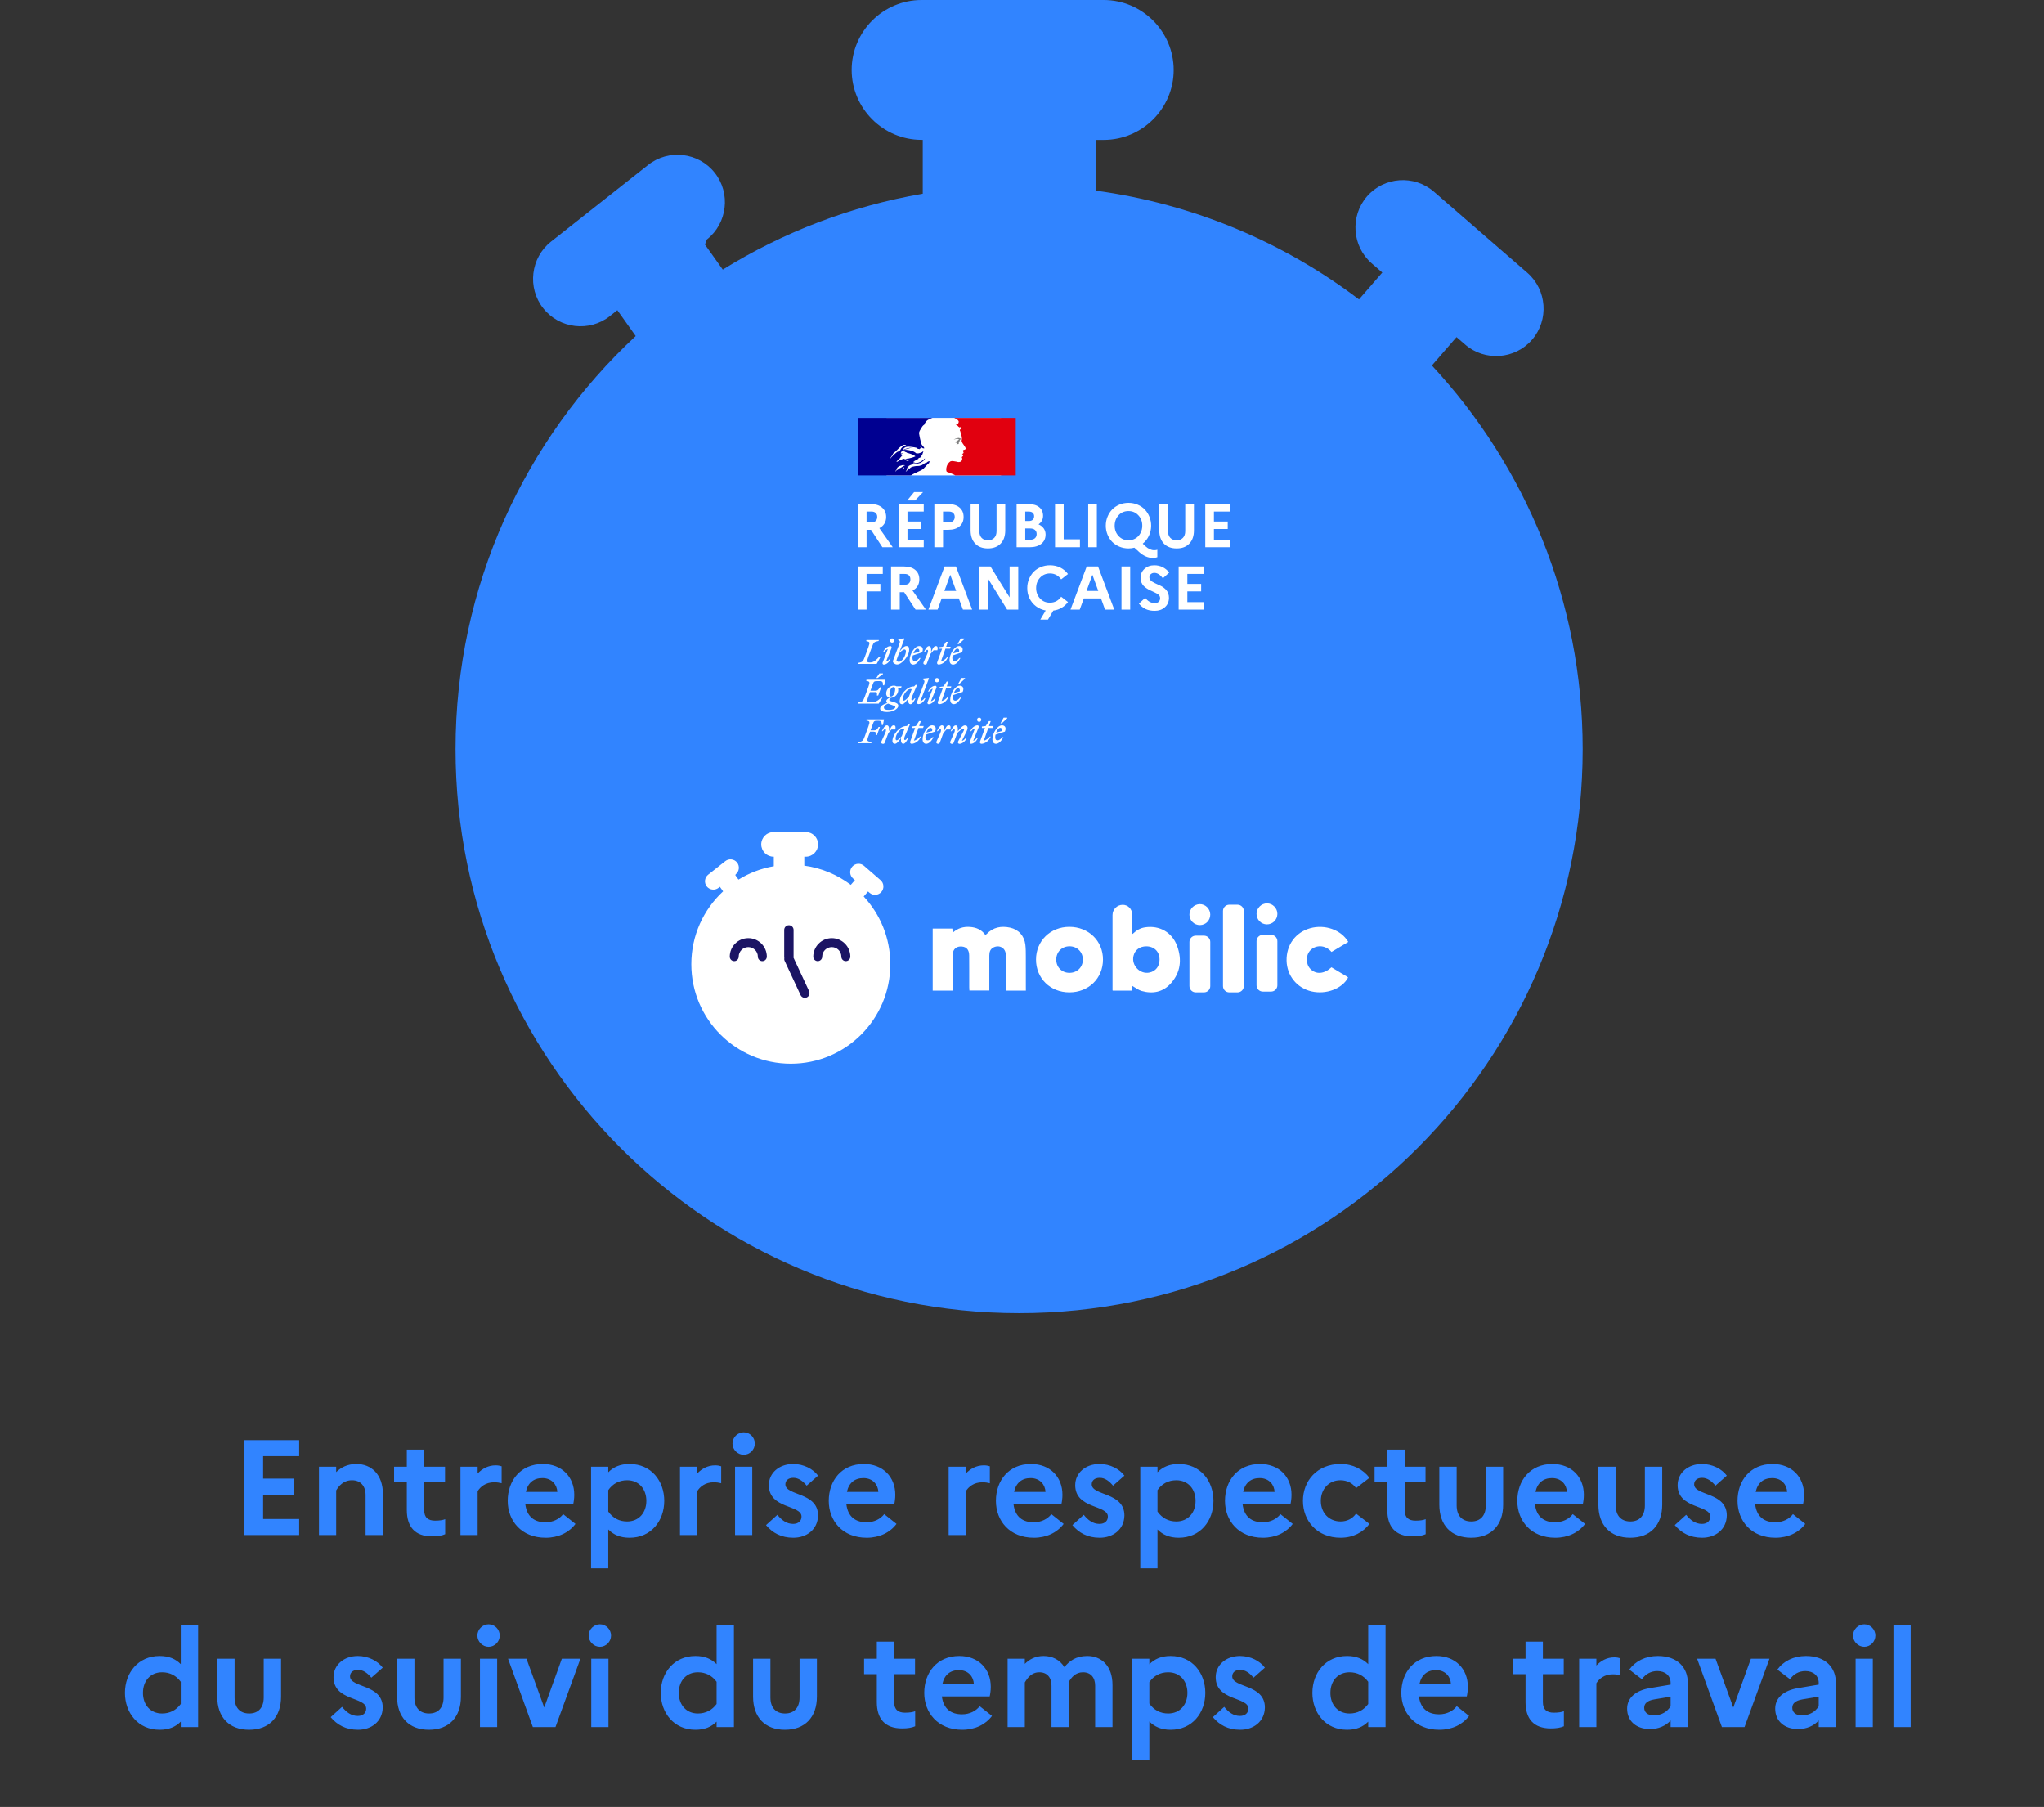 <svg width="181" height="160" viewBox="0 0 181 160" fill="none" xmlns="http://www.w3.org/2000/svg">
<rect x="0" y="0" width="181" height="160" fill="#333333" stroke="none"/>
<path d="M21.597 135.922V127.522H26.493V128.938H23.301V130.93H26.013V132.346H23.301V134.506H26.493V135.922H21.597ZM28.246 135.922V129.874H29.77V130.354C30.19 129.946 30.754 129.634 31.558 129.634C32.866 129.634 33.91 130.534 33.91 132.322V135.922H32.374V132.382C32.374 131.578 31.918 131.074 31.174 131.074C30.406 131.074 29.998 131.59 29.77 131.974V135.922H28.246ZM36.025 133.714V131.242H34.897V129.874H36.025V128.362H37.561V129.874H39.409V131.242H37.561V133.714C37.561 134.386 37.921 134.65 38.521 134.65C38.941 134.65 39.217 134.602 39.421 134.518V135.85C39.121 135.982 38.761 136.042 38.257 136.042C36.745 136.042 36.025 135.19 36.025 133.714ZM40.773 135.922V129.874H42.297V130.474C42.693 130.066 43.209 129.754 43.893 129.754C44.097 129.754 44.277 129.79 44.421 129.838V131.338C44.229 131.29 44.025 131.254 43.749 131.254C43.005 131.254 42.525 131.662 42.297 132.046V135.922H40.773ZM50.959 134.938C50.395 135.694 49.459 136.162 48.319 136.162C46.171 136.162 44.959 134.662 44.959 132.898C44.959 131.11 46.087 129.634 48.067 129.634C49.747 129.634 50.851 130.774 50.851 132.358C50.851 132.694 50.803 133.006 50.755 133.21H46.519C46.663 134.338 47.359 134.794 48.307 134.794C48.967 134.794 49.543 134.506 49.867 134.074L50.959 134.938ZM48.031 130.882C47.251 130.882 46.735 131.314 46.567 132.106H49.351C49.327 131.494 48.883 130.882 48.031 130.882ZM52.34 138.874V129.874H53.864V130.366C54.332 129.898 54.92 129.634 55.748 129.634C57.668 129.634 58.82 131.134 58.82 132.898C58.82 134.662 57.668 136.162 55.748 136.162C54.92 136.162 54.332 135.898 53.864 135.43V138.874H52.34ZM55.532 131.074C54.824 131.074 54.248 131.386 53.864 131.95V133.846C54.272 134.422 54.836 134.722 55.532 134.722C56.564 134.722 57.236 133.954 57.236 132.898C57.236 131.842 56.564 131.074 55.532 131.074ZM60.215 135.922V129.874H61.739V130.474C62.135 130.066 62.651 129.754 63.335 129.754C63.539 129.754 63.719 129.79 63.863 129.838V131.338C63.671 131.29 63.467 131.254 63.191 131.254C62.447 131.254 61.967 131.662 61.739 132.046V135.922H60.215ZM65.858 128.818C65.318 128.818 64.862 128.362 64.862 127.822C64.862 127.282 65.318 126.826 65.858 126.826C66.398 126.826 66.842 127.282 66.842 127.822C66.842 128.362 66.398 128.818 65.858 128.818ZM65.09 135.922V129.874H66.614V135.922H65.09ZM67.831 135.046L68.839 134.134C69.211 134.602 69.655 134.938 70.231 134.938C70.723 134.938 70.975 134.65 70.975 134.29C70.975 133.234 68.083 133.63 68.083 131.506C68.083 130.438 68.983 129.634 70.243 129.634C71.167 129.634 72.007 130.078 72.439 130.666L71.431 131.554C71.119 131.17 70.723 130.858 70.255 130.858C69.775 130.858 69.547 131.122 69.547 131.434C69.547 132.466 72.439 132.106 72.439 134.194C72.415 135.466 71.395 136.162 70.255 136.162C69.175 136.162 68.407 135.73 67.831 135.046ZM79.388 134.938C78.824 135.694 77.888 136.162 76.748 136.162C74.6 136.162 73.388 134.662 73.388 132.898C73.388 131.11 74.516 129.634 76.496 129.634C78.176 129.634 79.28 130.774 79.28 132.358C79.28 132.694 79.232 133.006 79.184 133.21H74.948C75.092 134.338 75.788 134.794 76.736 134.794C77.396 134.794 77.972 134.506 78.296 134.074L79.388 134.938ZM76.46 130.882C75.68 130.882 75.164 131.314 74.996 132.106H77.78C77.756 131.494 77.312 130.882 76.46 130.882ZM84.004 135.922V129.874H85.528V130.474C85.924 130.066 86.44 129.754 87.124 129.754C87.328 129.754 87.508 129.79 87.652 129.838V131.338C87.46 131.29 87.256 131.254 86.98 131.254C86.236 131.254 85.756 131.662 85.528 132.046V135.922H84.004ZM94.189 134.938C93.625 135.694 92.689 136.162 91.549 136.162C89.401 136.162 88.189 134.662 88.189 132.898C88.189 131.11 89.317 129.634 91.297 129.634C92.977 129.634 94.081 130.774 94.081 132.358C94.081 132.694 94.033 133.006 93.985 133.21H89.749C89.893 134.338 90.589 134.794 91.537 134.794C92.197 134.794 92.773 134.506 93.097 134.074L94.189 134.938ZM91.261 130.882C90.481 130.882 89.965 131.314 89.797 132.106H92.581C92.557 131.494 92.113 130.882 91.261 130.882ZM94.96 135.046L95.968 134.134C96.34 134.602 96.784 134.938 97.36 134.938C97.852 134.938 98.104 134.65 98.104 134.29C98.104 133.234 95.212 133.63 95.212 131.506C95.212 130.438 96.112 129.634 97.372 129.634C98.296 129.634 99.136 130.078 99.568 130.666L98.56 131.554C98.248 131.17 97.852 130.858 97.384 130.858C96.904 130.858 96.676 131.122 96.676 131.434C96.676 132.466 99.568 132.106 99.568 134.194C99.544 135.466 98.524 136.162 97.384 136.162C96.304 136.162 95.536 135.73 94.96 135.046ZM100.973 138.874V129.874H102.497V130.366C102.965 129.898 103.553 129.634 104.381 129.634C106.301 129.634 107.453 131.134 107.453 132.898C107.453 134.662 106.301 136.162 104.381 136.162C103.553 136.162 102.965 135.898 102.497 135.43V138.874H100.973ZM104.165 131.074C103.457 131.074 102.881 131.386 102.497 131.95V133.846C102.905 134.422 103.469 134.722 104.165 134.722C105.197 134.722 105.869 133.954 105.869 132.898C105.869 131.842 105.197 131.074 104.165 131.074ZM114.474 134.938C113.91 135.694 112.974 136.162 111.834 136.162C109.686 136.162 108.474 134.662 108.474 132.898C108.474 131.11 109.602 129.634 111.582 129.634C113.262 129.634 114.366 130.774 114.366 132.358C114.366 132.694 114.318 133.006 114.27 133.21H110.034C110.178 134.338 110.874 134.794 111.822 134.794C112.482 134.794 113.058 134.506 113.382 134.074L114.474 134.938ZM111.546 130.882C110.766 130.882 110.25 131.314 110.082 132.106H112.866C112.842 131.494 112.398 130.882 111.546 130.882ZM118.713 134.722C119.313 134.722 119.793 134.446 120.081 134.026L121.269 134.938C120.705 135.682 119.817 136.162 118.713 136.162C116.625 136.162 115.377 134.662 115.377 132.898C115.377 131.134 116.625 129.634 118.713 129.634C119.817 129.634 120.705 130.114 121.269 130.858L120.081 131.77C119.793 131.35 119.313 131.074 118.689 131.074C117.693 131.074 116.961 131.842 116.961 132.898C116.961 133.966 117.693 134.722 118.713 134.722ZM122.849 133.714V131.242H121.721V129.874H122.849V128.362H124.385V129.874H126.233V131.242H124.385V133.714C124.385 134.386 124.745 134.65 125.345 134.65C125.765 134.65 126.041 134.602 126.245 134.518V135.85C125.945 135.982 125.585 136.042 125.081 136.042C123.569 136.042 122.849 135.19 122.849 133.714ZM131.57 133.306V129.874H133.106V133.234C133.106 135.046 132.05 136.162 130.274 136.162C128.498 136.162 127.454 135.046 127.454 133.234V129.874H128.99V133.306C128.99 134.182 129.446 134.722 130.286 134.722C131.114 134.722 131.57 134.182 131.57 133.306ZM140.361 134.938C139.797 135.694 138.861 136.162 137.721 136.162C135.573 136.162 134.361 134.662 134.361 132.898C134.361 131.11 135.489 129.634 137.469 129.634C139.149 129.634 140.253 130.774 140.253 132.358C140.253 132.694 140.205 133.006 140.157 133.21H135.921C136.065 134.338 136.761 134.794 137.709 134.794C138.369 134.794 138.945 134.506 139.269 134.074L140.361 134.938ZM137.433 130.882C136.653 130.882 136.137 131.314 135.969 132.106H138.753C138.729 131.494 138.285 130.882 137.433 130.882ZM145.656 133.306V129.874H147.192V133.234C147.192 135.046 146.136 136.162 144.36 136.162C142.584 136.162 141.54 135.046 141.54 133.234V129.874H143.076V133.306C143.076 134.182 143.532 134.722 144.372 134.722C145.2 134.722 145.656 134.182 145.656 133.306ZM148.304 135.046L149.312 134.134C149.684 134.602 150.128 134.938 150.704 134.938C151.196 134.938 151.448 134.65 151.448 134.29C151.448 133.234 148.556 133.63 148.556 131.506C148.556 130.438 149.456 129.634 150.716 129.634C151.64 129.634 152.48 130.078 152.912 130.666L151.904 131.554C151.592 131.17 151.196 130.858 150.728 130.858C150.248 130.858 150.02 131.122 150.02 131.434C150.02 132.466 152.912 132.106 152.912 134.194C152.888 135.466 151.868 136.162 150.728 136.162C149.648 136.162 148.88 135.73 148.304 135.046ZM159.861 134.938C159.297 135.694 158.361 136.162 157.221 136.162C155.073 136.162 153.861 134.662 153.861 132.898C153.861 131.11 154.989 129.634 156.969 129.634C158.649 129.634 159.753 130.774 159.753 132.358C159.753 132.694 159.705 133.006 159.657 133.21H155.421C155.565 134.338 156.261 134.794 157.209 134.794C157.869 134.794 158.445 134.506 158.769 134.074L159.861 134.938ZM156.933 130.882C156.153 130.882 155.637 131.314 155.469 132.106H158.253C158.229 131.494 157.785 130.882 156.933 130.882ZM11.062 149.898C11.062 148.134 12.226 146.634 14.134 146.634C14.95 146.634 15.538 146.886 16.006 147.354V143.922H17.542V152.922H16.006V152.442C15.538 152.91 14.95 153.162 14.134 153.162C12.226 153.162 11.062 151.662 11.062 149.898ZM12.658 149.898C12.658 150.954 13.318 151.722 14.35 151.722C15.034 151.722 15.598 151.434 16.006 150.882V148.914C15.598 148.362 15.034 148.074 14.35 148.074C13.318 148.074 12.658 148.842 12.658 149.898ZM23.353 150.306V146.874H24.889V150.234C24.889 152.046 23.833 153.162 22.057 153.162C20.281 153.162 19.237 152.046 19.237 150.234V146.874H20.773V150.306C20.773 151.182 21.229 151.722 22.069 151.722C22.897 151.722 23.353 151.182 23.353 150.306ZM29.282 152.046L30.291 151.134C30.663 151.602 31.107 151.938 31.683 151.938C32.175 151.938 32.426 151.65 32.426 151.29C32.426 150.234 29.535 150.63 29.535 148.506C29.535 147.438 30.434 146.634 31.695 146.634C32.618 146.634 33.459 147.078 33.891 147.666L32.883 148.554C32.571 148.17 32.175 147.858 31.706 147.858C31.227 147.858 30.998 148.122 30.998 148.434C30.998 149.466 33.891 149.106 33.891 151.194C33.867 152.466 32.846 153.162 31.706 153.162C30.627 153.162 29.858 152.73 29.282 152.046ZM39.279 150.306V146.874H40.815V150.234C40.815 152.046 39.759 153.162 37.983 153.162C36.207 153.162 35.163 152.046 35.163 150.234V146.874H36.699V150.306C36.699 151.182 37.155 151.722 37.995 151.722C38.823 151.722 39.279 151.182 39.279 150.306ZM43.27 145.818C42.73 145.818 42.274 145.362 42.274 144.822C42.274 144.282 42.73 143.826 43.27 143.826C43.81 143.826 44.254 144.282 44.254 144.822C44.254 145.362 43.81 145.818 43.27 145.818ZM42.502 152.922V146.874H44.026V152.922H42.502ZM44.989 146.874H46.621L48.193 151.194L49.753 146.874H51.397L49.189 152.922H47.185L44.989 146.874ZM53.125 145.818C52.585 145.818 52.129 145.362 52.129 144.822C52.129 144.282 52.585 143.826 53.125 143.826C53.665 143.826 54.109 144.282 54.109 144.822C54.109 145.362 53.665 145.818 53.125 145.818ZM52.357 152.922V146.874H53.881V152.922H52.357ZM58.511 149.898C58.511 148.134 59.675 146.634 61.583 146.634C62.399 146.634 62.987 146.886 63.455 147.354V143.922H64.991V152.922H63.455V152.442C62.987 152.91 62.399 153.162 61.583 153.162C59.675 153.162 58.511 151.662 58.511 149.898ZM60.107 149.898C60.107 150.954 60.767 151.722 61.799 151.722C62.483 151.722 63.047 151.434 63.455 150.882V148.914C63.047 148.362 62.483 148.074 61.799 148.074C60.767 148.074 60.107 148.842 60.107 149.898ZM70.802 150.306V146.874H72.338V150.234C72.338 152.046 71.282 153.162 69.506 153.162C67.73 153.162 66.686 152.046 66.686 150.234V146.874H68.222V150.306C68.222 151.182 68.678 151.722 69.518 151.722C70.346 151.722 70.802 151.182 70.802 150.306ZM77.644 150.714V148.242H76.516V146.874H77.644V145.362H79.18V146.874H81.028V148.242H79.18V150.714C79.18 151.386 79.54 151.65 80.14 151.65C80.56 151.65 80.836 151.602 81.04 151.518V152.85C80.74 152.982 80.38 153.042 79.876 153.042C78.364 153.042 77.644 152.19 77.644 150.714ZM87.843 151.938C87.279 152.694 86.343 153.162 85.203 153.162C83.055 153.162 81.843 151.662 81.843 149.898C81.843 148.11 82.971 146.634 84.951 146.634C86.631 146.634 87.735 147.774 87.735 149.358C87.735 149.694 87.687 150.006 87.639 150.21H83.403C83.547 151.338 84.243 151.794 85.191 151.794C85.851 151.794 86.427 151.506 86.751 151.074L87.843 151.938ZM84.915 147.882C84.135 147.882 83.619 148.314 83.451 149.106H86.235C86.211 148.494 85.767 147.882 84.915 147.882ZM89.225 152.922V146.874H90.749V147.33C91.156 146.934 91.672 146.634 92.416 146.634C93.184 146.634 93.856 146.97 94.252 147.618C94.684 147.09 95.26 146.634 96.281 146.634C97.528 146.634 98.513 147.498 98.513 149.202V152.922H96.977V149.262C96.977 148.53 96.581 148.074 95.897 148.074C95.237 148.074 94.876 148.53 94.636 148.938C94.648 149.022 94.648 149.106 94.648 149.202V152.922H93.112V149.262C93.112 148.53 92.716 148.074 92.032 148.074C91.337 148.074 90.977 148.59 90.749 148.974V152.922H89.225ZM100.252 155.874V146.874H101.776V147.366C102.244 146.898 102.832 146.634 103.66 146.634C105.58 146.634 106.732 148.134 106.732 149.898C106.732 151.662 105.58 153.162 103.66 153.162C102.832 153.162 102.244 152.898 101.776 152.43V155.874H100.252ZM103.444 148.074C102.736 148.074 102.16 148.386 101.776 148.95V150.846C102.184 151.422 102.748 151.722 103.444 151.722C104.476 151.722 105.148 150.954 105.148 149.898C105.148 148.842 104.476 148.074 103.444 148.074ZM107.4 152.046L108.408 151.134C108.78 151.602 109.224 151.938 109.8 151.938C110.292 151.938 110.544 151.65 110.544 151.29C110.544 150.234 107.652 150.63 107.652 148.506C107.652 147.438 108.552 146.634 109.812 146.634C110.736 146.634 111.576 147.078 112.008 147.666L111 148.554C110.688 148.17 110.292 147.858 109.824 147.858C109.344 147.858 109.116 148.122 109.116 148.434C109.116 149.466 112.008 149.106 112.008 151.194C111.984 152.466 110.964 153.162 109.824 153.162C108.744 153.162 107.976 152.73 107.4 152.046ZM116.214 149.898C116.214 148.134 117.378 146.634 119.286 146.634C120.102 146.634 120.69 146.886 121.158 147.354V143.922H122.694V152.922H121.158V152.442C120.69 152.91 120.102 153.162 119.286 153.162C117.378 153.162 116.214 151.662 116.214 149.898ZM117.81 149.898C117.81 150.954 118.47 151.722 119.502 151.722C120.186 151.722 120.75 151.434 121.158 150.882V148.914C120.75 148.362 120.186 148.074 119.502 148.074C118.47 148.074 117.81 148.842 117.81 149.898ZM130.089 151.938C129.525 152.694 128.589 153.162 127.449 153.162C125.301 153.162 124.089 151.662 124.089 149.898C124.089 148.11 125.217 146.634 127.197 146.634C128.877 146.634 129.981 147.774 129.981 149.358C129.981 149.694 129.933 150.006 129.885 150.21H125.649C125.793 151.338 126.489 151.794 127.437 151.794C128.097 151.794 128.673 151.506 128.997 151.074L130.089 151.938ZM127.161 147.882C126.381 147.882 125.865 148.314 125.697 149.106H128.481C128.457 148.494 128.013 147.882 127.161 147.882ZM135.089 150.714V148.242H133.961V146.874H135.089V145.362H136.625V146.874H138.473V148.242H136.625V150.714C136.625 151.386 136.985 151.65 137.585 151.65C138.005 151.65 138.281 151.602 138.485 151.518V152.85C138.185 152.982 137.825 153.042 137.321 153.042C135.809 153.042 135.089 152.19 135.089 150.714ZM139.838 152.922V146.874H141.362V147.474C141.758 147.066 142.274 146.754 142.958 146.754C143.162 146.754 143.342 146.79 143.486 146.838V148.338C143.294 148.29 143.09 148.254 142.814 148.254C142.07 148.254 141.59 148.662 141.362 149.046V152.922H139.838ZM146.124 153.102C144.912 153.102 144.084 152.406 144.084 151.29C144.084 150.378 144.792 149.694 146.088 149.478L147.936 149.166V149.01C147.936 148.374 147.456 147.966 146.76 147.966C146.172 147.966 145.716 148.242 145.392 148.686L144.276 147.834C144.816 147.09 145.704 146.634 146.808 146.634C148.56 146.634 149.46 147.678 149.46 149.01V152.922H147.936V152.334C147.552 152.802 146.832 153.102 146.124 153.102ZM145.596 151.218C145.596 151.626 145.92 151.89 146.436 151.89C147.132 151.89 147.636 151.566 147.936 151.086V150.234L146.496 150.474C145.86 150.582 145.596 150.846 145.596 151.218ZM150.282 146.874H151.914L153.486 151.194L155.046 146.874H156.69L154.482 152.922H152.478L150.282 146.874ZM159.237 153.102C158.025 153.102 157.197 152.406 157.197 151.29C157.197 150.378 157.905 149.694 159.201 149.478L161.049 149.166V149.01C161.049 148.374 160.569 147.966 159.873 147.966C159.285 147.966 158.829 148.242 158.505 148.686L157.389 147.834C157.929 147.09 158.817 146.634 159.921 146.634C161.673 146.634 162.573 147.678 162.573 149.01V152.922H161.049V152.334C160.665 152.802 159.945 153.102 159.237 153.102ZM158.709 151.218C158.709 151.626 159.033 151.89 159.549 151.89C160.245 151.89 160.749 151.566 161.049 151.086V150.234L159.609 150.474C158.973 150.582 158.709 150.846 158.709 151.218ZM165.086 145.818C164.546 145.818 164.09 145.362 164.09 144.822C164.09 144.282 164.546 143.826 165.086 143.826C165.626 143.826 166.07 144.282 166.07 144.822C166.07 145.362 165.626 145.818 165.086 145.818ZM164.318 152.922V146.874H165.842V152.922H164.318ZM167.67 152.922V143.922H169.194V152.922H167.67Z" fill="#3184FF"/>
<path d="M126.796 32.363L128.978 29.848L129.736 30.505C131.48 32.019 134.151 31.831 135.664 30.082C137.177 28.338 136.989 25.666 135.246 24.152L126.976 16.974C125.232 15.46 122.562 15.648 121.049 17.392C119.536 19.141 119.723 21.809 121.471 23.323L122.405 24.133L120.341 26.511C113.675 21.461 105.702 18.057 97.018 16.88V12.389H97.742C101.147 12.389 103.931 9.6 103.931 6.196C103.927 2.789 101.143 0 97.738 0H81.606C78.2 0 75.416 2.789 75.416 6.193C75.416 9.6 78.2 12.385 81.606 12.385H81.711V17.154C75.307 18.257 69.321 20.577 64.003 23.874L62.423 21.652L62.599 21.203C64.414 19.771 64.726 17.111 63.291 15.299C61.861 13.484 59.202 13.175 57.391 14.607L48.797 21.394C46.983 22.826 46.67 25.486 48.105 27.297C49.536 29.112 52.195 29.421 54.005 27.99L54.666 27.465L56.293 29.754C46.487 38.876 40.34 51.887 40.34 66.342C40.34 93.917 62.681 116.273 90.246 116.273C117.807 116.273 140.149 93.921 140.149 66.342C140.149 53.214 135.077 41.274 126.796 32.363Z" fill="#3184FF"/>
<g clip-path="url(#clip0_3014_29366)">
<path d="M88.647 37.004H78.502V42.094H88.647V37.004Z" fill="white"/>
<path d="M81.774 41.504C81.83 41.447 81.885 41.392 81.936 41.33C82.038 41.213 82.139 41.106 82.256 41.005C82.291 40.974 82.327 40.944 82.362 40.923C82.372 40.913 82.372 40.893 82.382 40.883C82.337 40.903 82.306 40.938 82.256 40.959C82.246 40.959 82.235 40.949 82.246 40.938C82.281 40.913 82.317 40.888 82.347 40.862H82.342C82.332 40.862 82.332 40.852 82.332 40.842C82.205 40.821 82.114 40.908 82.027 40.984C82.007 40.995 81.987 40.974 81.982 40.974C81.84 41.02 81.733 41.147 81.591 41.203V41.183C81.535 41.203 81.48 41.239 81.419 41.249C81.332 41.269 81.257 41.259 81.18 41.259C81.064 41.269 80.947 41.295 80.83 41.32C80.825 41.32 80.825 41.32 80.82 41.325C80.759 41.341 80.698 41.366 80.643 41.397L80.622 41.417C80.602 41.437 80.582 41.463 80.556 41.473C80.496 41.504 80.45 41.554 80.399 41.6C80.394 41.605 80.389 41.605 80.384 41.605C80.333 41.656 80.283 41.707 80.232 41.753C80.227 41.758 80.212 41.758 80.201 41.758C80.201 41.753 80.207 41.753 80.207 41.748C80.217 41.733 80.222 41.722 80.232 41.707L80.262 41.661C80.278 41.641 80.288 41.621 80.303 41.605C80.308 41.6 80.308 41.595 80.303 41.595C80.298 41.59 80.293 41.59 80.288 41.59C80.333 41.544 80.394 41.504 80.45 41.468C80.445 41.468 80.435 41.463 80.44 41.458C80.445 41.447 80.45 41.442 80.455 41.432C80.455 41.427 80.455 41.427 80.46 41.422C80.46 41.417 80.455 41.417 80.455 41.412L80.409 41.442C80.384 41.463 80.369 41.504 80.333 41.504H80.318C80.313 41.504 80.308 41.504 80.308 41.498V41.493C80.308 41.488 80.313 41.488 80.313 41.483C80.313 41.478 80.318 41.478 80.318 41.473C80.318 41.473 80.318 41.468 80.323 41.468C80.323 41.463 80.328 41.458 80.328 41.458C80.328 41.453 80.333 41.453 80.333 41.447C80.338 41.442 80.343 41.432 80.343 41.427C80.343 41.422 80.349 41.422 80.349 41.417C80.354 41.412 80.354 41.407 80.359 41.402C80.364 41.392 80.359 41.386 80.354 41.386C80.369 41.361 80.394 41.346 80.419 41.33H80.415C80.45 41.31 80.49 41.29 80.526 41.269L80.541 41.254C80.486 41.275 80.44 41.3 80.389 41.33C80.389 41.33 80.379 41.336 80.374 41.341C80.374 41.341 80.364 41.346 80.349 41.33V41.325C80.359 41.305 80.389 41.295 80.404 41.279C80.415 41.279 80.425 41.279 80.425 41.29C80.734 41.05 81.155 41.106 81.51 40.984C81.54 40.964 81.566 40.944 81.596 40.928C81.642 40.908 81.683 40.862 81.738 40.832C81.814 40.776 81.87 40.704 81.901 40.613C81.901 40.603 81.891 40.592 81.891 40.592C81.764 40.725 81.622 40.832 81.469 40.908C81.267 41.015 81.049 40.995 80.835 41.025C80.846 41.005 80.866 41.005 80.881 41.005C80.881 40.974 80.901 40.964 80.922 40.949H80.952C80.962 40.949 80.962 40.928 80.972 40.928C80.993 40.928 81.023 40.918 81.013 40.918C80.983 40.877 80.927 40.949 80.881 40.918C80.901 40.898 80.891 40.872 80.912 40.862H80.952C80.952 40.842 80.972 40.821 80.972 40.821C81.114 40.735 81.251 40.669 81.383 40.592C81.353 40.592 81.338 40.623 81.307 40.603C81.328 40.603 81.307 40.572 81.328 40.572C81.434 40.541 81.52 40.486 81.627 40.445C81.586 40.445 81.561 40.475 81.52 40.445C81.54 40.435 81.551 40.414 81.576 40.414V40.384C81.576 40.373 81.586 40.373 81.596 40.373C81.586 40.373 81.576 40.363 81.576 40.363C81.586 40.343 81.617 40.353 81.632 40.333C81.622 40.333 81.601 40.333 81.601 40.323C81.632 40.282 81.677 40.277 81.728 40.267C81.718 40.246 81.688 40.267 81.688 40.246C81.688 40.236 81.698 40.236 81.708 40.236H81.688C81.667 40.226 81.677 40.206 81.677 40.195C81.733 40.129 81.733 40.043 81.764 39.966C81.754 39.966 81.743 39.966 81.743 39.956C81.647 40.063 81.495 40.099 81.353 40.139H81.287C81.241 40.16 81.17 40.16 81.125 40.129C81.084 40.109 81.069 40.083 81.028 40.053C80.952 40.007 80.876 39.966 80.79 39.936C80.551 39.859 80.303 39.819 80.054 39.829C80.161 39.773 80.278 39.768 80.389 39.732C80.551 39.686 80.704 39.625 80.876 39.636C80.846 39.625 80.81 39.636 80.78 39.636C80.648 39.625 80.511 39.666 80.369 39.691C80.272 39.712 80.186 39.747 80.09 39.768C80.034 39.788 80.004 39.844 79.938 39.834V39.803C80.034 39.686 80.151 39.574 80.303 39.564C80.475 39.534 80.638 39.564 80.81 39.585C80.937 39.595 81.049 39.625 81.175 39.651C81.221 39.651 81.231 39.727 81.272 39.737C81.328 39.758 81.388 39.737 81.444 39.778C81.444 39.758 81.434 39.737 81.444 39.722C81.485 39.681 81.53 39.732 81.571 39.712C81.647 39.666 81.505 39.58 81.464 39.508C81.464 39.498 81.475 39.488 81.475 39.488C81.551 39.554 81.606 39.63 81.703 39.681C81.749 39.702 81.865 39.727 81.845 39.671C81.799 39.564 81.703 39.478 81.622 39.381V39.34C81.601 39.34 81.601 39.33 81.591 39.32V39.279C81.551 39.259 81.561 39.223 81.546 39.193C81.515 39.147 81.535 39.076 81.515 39.02C81.495 38.964 81.485 38.913 81.475 38.857C81.444 38.694 81.409 38.551 81.388 38.394C81.368 38.21 81.495 38.068 81.581 37.905C81.647 37.788 81.723 37.676 81.85 37.599C81.88 37.482 81.956 37.386 82.032 37.294C82.109 37.202 82.235 37.141 82.327 37.101C82.459 37.039 82.58 37.004 82.58 37.004H75.966V42.094H80.668C80.851 41.962 81.033 41.901 81.287 41.773C81.409 41.722 81.683 41.595 81.774 41.504ZM80.303 40.811C80.283 40.811 80.247 40.821 80.257 40.801C80.267 40.755 80.333 40.755 80.374 40.735C80.394 40.725 80.419 40.704 80.44 40.715C80.46 40.745 80.486 40.735 80.506 40.755C80.445 40.811 80.369 40.786 80.303 40.811ZM78.832 40.603C78.832 40.603 78.822 40.592 78.822 40.582C78.949 40.419 79.04 40.267 79.131 40.094C79.258 40.027 79.359 39.931 79.456 39.824C79.618 39.651 79.791 39.498 79.993 39.401C80.07 39.371 80.166 39.381 80.242 39.411C80.212 39.452 80.166 39.442 80.125 39.468C80.115 39.468 80.105 39.468 80.095 39.457C80.105 39.447 80.105 39.437 80.105 39.427C80.009 39.534 79.877 39.58 79.801 39.707C79.745 39.803 79.704 39.926 79.583 39.956C79.542 39.966 79.593 39.926 79.573 39.936C79.273 40.119 79.065 40.343 78.832 40.603ZM79.628 39.966C79.618 39.987 79.608 39.987 79.598 40.007C79.588 40.027 79.578 40.038 79.557 40.048C79.547 40.048 79.537 40.048 79.537 40.038C79.547 39.997 79.578 39.961 79.613 39.951C79.628 39.946 79.628 39.956 79.628 39.966ZM80.075 41.407C80.07 41.417 80.059 41.427 80.049 41.437C80.059 41.437 80.07 41.447 80.059 41.453C80.039 41.473 80.014 41.493 79.988 41.504H79.973C79.963 41.514 79.948 41.524 79.938 41.539C79.927 41.549 79.872 41.544 79.887 41.529C79.912 41.509 79.933 41.483 79.958 41.463C79.973 41.453 79.988 41.437 79.999 41.422C80.004 41.412 80.009 41.407 80.019 41.402C80.034 41.392 80.085 41.386 80.075 41.407ZM79.902 41.33C79.862 41.356 79.826 41.381 79.791 41.407C79.75 41.432 79.704 41.447 79.664 41.468C79.659 41.463 79.654 41.463 79.648 41.463C79.613 41.483 79.583 41.509 79.552 41.539L79.537 41.554L79.522 41.57L79.501 41.59C79.496 41.595 79.496 41.6 79.486 41.605C79.481 41.61 79.466 41.61 79.466 41.6C79.461 41.605 79.456 41.605 79.451 41.61C79.446 41.615 79.441 41.615 79.436 41.621H79.425C79.415 41.631 79.4 41.641 79.39 41.651C79.37 41.672 79.349 41.687 79.334 41.712V41.717L79.329 41.722C79.329 41.722 79.329 41.727 79.324 41.727C79.324 41.733 79.319 41.733 79.319 41.738C79.319 41.738 79.314 41.743 79.309 41.743L79.304 41.738C79.304 41.738 79.304 41.733 79.299 41.733C79.293 41.727 79.293 41.722 79.288 41.717V41.712C79.299 41.702 79.309 41.692 79.319 41.677C79.324 41.672 79.324 41.666 79.329 41.666C79.334 41.661 79.339 41.651 79.344 41.646C79.344 41.641 79.349 41.641 79.349 41.636C79.359 41.621 79.37 41.61 79.38 41.595L79.385 41.59C79.39 41.585 79.395 41.575 79.4 41.57C79.405 41.565 79.405 41.559 79.41 41.549V41.544C79.415 41.534 79.415 41.529 79.42 41.524V41.519C79.42 41.514 79.42 41.514 79.425 41.509C79.425 41.504 79.425 41.498 79.43 41.493V41.488C79.441 41.468 79.456 41.453 79.471 41.437H79.466C79.451 41.447 79.441 41.458 79.43 41.468C79.42 41.478 79.4 41.463 79.415 41.453C79.425 41.447 79.43 41.437 79.436 41.432C79.451 41.417 79.466 41.397 79.486 41.381C79.496 41.371 79.507 41.366 79.517 41.361L79.522 41.356C79.527 41.346 79.537 41.341 79.542 41.33C79.633 41.244 79.791 41.244 79.907 41.188C79.953 41.168 80.014 41.198 80.059 41.188C80.09 41.188 80.115 41.188 80.146 41.208C80.059 41.224 79.983 41.279 79.902 41.33ZM80.1 40.659C80.09 40.648 80.13 40.659 80.141 40.638H80.064C80.054 40.638 80.054 40.628 80.054 40.618C80.009 40.628 79.948 40.648 79.902 40.659C79.836 40.679 79.775 40.725 79.699 40.745C79.593 40.786 79.507 40.872 79.395 40.908C79.385 40.908 79.385 40.898 79.385 40.888C79.395 40.857 79.43 40.847 79.451 40.821C79.451 40.811 79.451 40.801 79.441 40.801C79.517 40.694 79.623 40.638 79.72 40.552V40.521C79.75 40.48 79.796 40.465 79.816 40.414C79.826 40.384 79.867 40.348 79.912 40.328C79.902 40.318 79.882 40.318 79.882 40.297C79.841 40.297 79.806 40.318 79.765 40.287C79.785 40.272 79.806 40.261 79.826 40.251C79.816 40.251 79.811 40.246 79.806 40.236C79.796 40.216 79.826 40.195 79.851 40.19C79.892 40.18 79.938 40.18 79.968 40.15C79.902 40.139 79.826 40.17 79.755 40.129C79.801 40.002 79.882 39.9 79.993 39.839C80.004 39.839 80.024 39.839 80.024 39.849C80.024 39.895 79.993 39.936 79.948 39.946C80.024 39.966 80.1 39.966 80.176 40.002C80.166 40.022 80.146 40.012 80.135 40.012C80.181 40.043 80.242 40.022 80.288 40.058C80.257 40.089 80.232 40.058 80.201 40.058C80.501 40.145 80.815 40.211 81.064 40.404C80.851 40.511 80.633 40.557 80.404 40.608C80.374 40.608 80.359 40.608 80.328 40.597C80.328 40.608 80.328 40.628 80.318 40.628C80.278 40.628 80.252 40.628 80.222 40.648C80.186 40.679 80.13 40.689 80.1 40.659Z" fill="#000091"/>
<path d="M89.94 37.004H84.493C84.493 37.004 84.503 37.004 84.543 37.029C84.589 37.055 84.645 37.085 84.68 37.101C84.751 37.136 84.817 37.182 84.863 37.253C84.883 37.284 84.909 37.34 84.893 37.381C84.873 37.426 84.863 37.508 84.817 37.523C84.761 37.554 84.685 37.554 84.614 37.544C84.574 37.544 84.538 37.533 84.498 37.523C84.64 37.579 84.777 37.65 84.873 37.783C84.883 37.803 84.919 37.813 84.959 37.813C84.969 37.813 84.969 37.834 84.969 37.844C84.949 37.864 84.929 37.874 84.939 37.9H84.969C85.015 37.879 85.01 37.783 85.076 37.813C85.122 37.844 85.142 37.91 85.117 37.956C85.076 37.996 85.04 38.022 85 38.053C84.99 38.073 84.99 38.098 85 38.119C85.03 38.159 85.04 38.195 85.046 38.236C85.076 38.302 85.086 38.378 85.111 38.45C85.152 38.592 85.188 38.74 85.177 38.882C85.177 38.959 85.137 39.025 85.167 39.101C85.188 39.177 85.233 39.233 85.274 39.305C85.314 39.361 85.35 39.401 85.38 39.457C85.436 39.554 85.543 39.651 85.497 39.763C85.466 39.829 85.365 39.819 85.294 39.859C85.238 39.905 85.284 39.987 85.314 40.032C85.36 40.119 85.258 40.175 85.188 40.2C85.208 40.231 85.243 40.221 85.254 40.241C85.264 40.287 85.309 40.318 85.284 40.368C85.243 40.424 85.132 40.455 85.188 40.541C85.228 40.608 85.203 40.684 85.177 40.755C85.147 40.832 85.081 40.883 85.005 40.898C84.949 40.918 84.878 40.918 84.822 40.908C84.802 40.898 84.782 40.888 84.766 40.888C84.604 40.867 84.442 40.821 84.28 40.821C84.234 40.832 84.183 40.842 84.148 40.857C84.107 40.888 84.067 40.923 84.031 40.959C84.026 40.969 84.016 40.974 84.011 40.984C84.006 40.989 84.001 40.995 84.001 41L83.99 41.01C83.96 41.045 83.94 41.081 83.914 41.122C83.914 41.127 83.909 41.127 83.909 41.127C83.909 41.132 83.904 41.137 83.899 41.142C83.869 41.198 83.843 41.259 83.828 41.32C83.762 41.539 83.793 41.727 83.838 41.773C83.848 41.783 84.153 41.88 84.366 41.977C84.467 42.023 84.533 42.053 84.594 42.094H89.945V37.004H89.94Z" fill="#E1000F"/>
<path d="M84.817 38.867C84.858 38.878 84.914 38.878 84.914 38.898C84.893 38.974 84.782 38.995 84.721 39.071H84.691C84.66 39.092 84.67 39.137 84.645 39.137C84.614 39.127 84.589 39.137 84.559 39.147C84.599 39.188 84.645 39.214 84.701 39.203C84.711 39.203 84.731 39.224 84.731 39.244C84.731 39.244 84.741 39.244 84.751 39.234C84.761 39.234 84.772 39.234 84.772 39.244V39.285C84.741 39.326 84.696 39.305 84.655 39.315C84.731 39.336 84.807 39.336 84.878 39.315C84.934 39.295 84.878 39.198 84.919 39.153C84.898 39.153 84.919 39.122 84.898 39.122C84.919 39.102 84.939 39.076 84.954 39.066C84.975 39.066 85 39.056 85.01 39.035C85.01 39.015 84.969 39.005 84.98 38.99C85.035 38.949 85.086 38.893 85.066 38.837C85.056 38.806 84.98 38.806 84.934 38.786C84.888 38.766 84.827 38.786 84.772 38.796C84.726 38.796 84.675 38.827 84.63 38.837C84.564 38.857 84.503 38.893 84.447 38.934C84.513 38.903 84.579 38.893 84.655 38.878C84.711 38.867 84.756 38.857 84.817 38.867Z" fill="#808080"/>
<path d="M75.966 48.456V44.638H77.123C77.542 44.638 77.87 44.74 78.107 44.943C78.347 45.147 78.468 45.425 78.472 45.778C78.472 46.006 78.419 46.202 78.314 46.369C78.21 46.538 78.061 46.671 77.868 46.766L79.055 48.456H78.137L77.128 46.913H76.737V48.456H75.966ZM76.737 46.257H77.168C77.331 46.257 77.456 46.214 77.543 46.129C77.635 46.045 77.68 45.924 77.68 45.768C77.68 45.622 77.635 45.507 77.543 45.422C77.452 45.337 77.327 45.296 77.168 45.3H76.737V46.257ZM79.593 48.456V44.638H81.799V45.3H80.359V46.18H81.581V46.842H80.359V47.794H81.799V48.456H79.593ZM80.338 44.312L80.947 43.574H81.738L81.038 44.312H80.338ZM82.738 48.456V44.638H83.99C84.406 44.638 84.733 44.74 84.969 44.943C85.21 45.147 85.329 45.425 85.329 45.778C85.329 46.131 85.21 46.408 84.969 46.608C84.729 46.812 84.403 46.913 83.99 46.913H83.509V48.456H82.738ZM83.509 46.257H84.021C84.187 46.257 84.315 46.213 84.406 46.124C84.498 46.039 84.543 45.921 84.543 45.768C84.543 45.622 84.496 45.507 84.401 45.422C84.31 45.337 84.183 45.296 84.021 45.3H83.509V46.257ZM85.948 46.964V44.638H86.719V47.025C86.719 47.28 86.787 47.48 86.922 47.626C87.058 47.768 87.245 47.84 87.485 47.84C87.722 47.84 87.908 47.768 88.043 47.626C88.178 47.483 88.246 47.283 88.246 47.025V44.638H89.017V46.964C89.017 47.466 88.88 47.858 88.606 48.14C88.332 48.422 87.957 48.562 87.48 48.562C87.007 48.562 86.633 48.422 86.359 48.14C86.085 47.855 85.948 47.463 85.948 46.964ZM90.021 48.456V44.638H91.097C91.492 44.638 91.802 44.73 92.025 44.913C92.251 45.096 92.365 45.351 92.365 45.676C92.365 45.992 92.231 46.243 91.964 46.43C92.164 46.521 92.317 46.644 92.426 46.796C92.534 46.952 92.588 47.13 92.588 47.331C92.588 47.68 92.461 47.955 92.207 48.155C91.957 48.355 91.614 48.456 91.178 48.456H90.021ZM90.787 47.794H91.224C91.403 47.794 91.543 47.75 91.644 47.661C91.746 47.57 91.797 47.446 91.797 47.29C91.797 47.134 91.746 47.012 91.644 46.923C91.543 46.839 91.403 46.796 91.224 46.796H90.787V47.794ZM90.787 46.135H91.112C91.257 46.135 91.371 46.097 91.452 46.023C91.533 45.951 91.573 45.848 91.573 45.712C91.573 45.583 91.533 45.483 91.452 45.412C91.374 45.337 91.261 45.3 91.112 45.3H90.787V46.135ZM93.425 48.456V44.638H94.191V47.753H95.631V48.456H93.425ZM96.362 48.456V44.638H97.128V48.456H96.362ZM98.066 47.326C97.968 47.078 97.919 46.818 97.919 46.547C97.919 46.275 97.968 46.017 98.066 45.773C98.164 45.525 98.299 45.31 98.472 45.127C98.648 44.943 98.861 44.797 99.111 44.689C99.365 44.58 99.637 44.526 99.928 44.526C100.218 44.526 100.491 44.58 100.744 44.689C100.998 44.797 101.211 44.943 101.383 45.127C101.556 45.31 101.691 45.525 101.789 45.773C101.887 46.017 101.936 46.275 101.936 46.547C101.936 46.866 101.87 47.164 101.738 47.443C101.606 47.721 101.424 47.953 101.191 48.14L101.419 48.359C101.686 48.603 101.95 48.724 102.21 48.72C102.318 48.72 102.41 48.707 102.484 48.679V49.336C102.366 49.384 102.232 49.406 102.083 49.402C101.674 49.402 101.28 49.236 100.901 48.904L100.45 48.496C100.284 48.54 100.11 48.562 99.928 48.562C99.637 48.562 99.365 48.508 99.111 48.4C98.861 48.291 98.648 48.147 98.472 47.967C98.299 47.784 98.164 47.57 98.066 47.326ZM99.055 45.626C98.825 45.873 98.709 46.18 98.705 46.547C98.705 46.913 98.822 47.22 99.055 47.468C99.285 47.716 99.578 47.84 99.933 47.84C100.166 47.84 100.374 47.784 100.557 47.672C100.743 47.56 100.888 47.404 100.993 47.203C101.098 47.007 101.15 46.788 101.15 46.547C101.15 46.18 101.033 45.873 100.8 45.626C100.57 45.378 100.279 45.254 99.928 45.254C99.573 45.254 99.28 45.378 99.05 45.626H99.055ZM102.656 46.964V44.638H103.427V47.025C103.427 47.28 103.495 47.48 103.63 47.626C103.766 47.768 103.953 47.84 104.193 47.84C104.43 47.84 104.616 47.768 104.751 47.626C104.887 47.483 104.954 47.283 104.954 47.025V44.638H105.725V46.964C105.725 47.466 105.588 47.858 105.314 48.14C105.04 48.425 104.665 48.566 104.188 48.562C103.715 48.562 103.341 48.422 103.067 48.14C102.793 47.855 102.656 47.463 102.656 46.964ZM106.729 48.456V44.638H108.936V45.3H107.495V46.18H108.718V46.842H107.495V47.794H108.936V48.456H106.729ZM75.966 53.978V50.161H78.172V50.822H76.737V51.703H77.96V52.365H76.737V53.978H75.966ZM78.903 53.978V50.161H80.059C80.475 50.161 80.805 50.263 81.049 50.466C81.289 50.67 81.409 50.948 81.409 51.301C81.409 51.528 81.356 51.727 81.251 51.896C81.147 52.066 80.998 52.197 80.805 52.288L81.992 53.978H81.074L80.064 52.436H79.674V53.978H78.903ZM79.674 51.779H80.105C80.267 51.779 80.394 51.737 80.486 51.652C80.577 51.567 80.621 51.447 80.617 51.291C80.617 51.145 80.573 51.029 80.486 50.945C80.398 50.86 80.271 50.819 80.105 50.822H79.674V51.779ZM82.21 53.978L83.645 50.161H84.65L86.085 53.978H85.269L84.903 52.986H83.387L83.027 53.978H82.21ZM83.625 52.324H84.67L84.148 50.894L83.625 52.324ZM86.724 53.978V50.161H87.708L89.403 52.894V50.161H90.168V53.978H89.184L87.49 51.235V53.978H86.724ZM90.965 52.069C90.965 51.798 91.014 51.54 91.112 51.296C91.21 51.048 91.345 50.833 91.518 50.649C91.694 50.466 91.907 50.322 92.157 50.217C92.41 50.108 92.684 50.054 92.978 50.054C93.313 50.054 93.618 50.122 93.891 50.257C94.169 50.397 94.395 50.587 94.571 50.828L93.968 51.301C93.856 51.141 93.716 51.014 93.547 50.919C93.377 50.824 93.188 50.777 92.978 50.777C92.624 50.777 92.331 50.901 92.101 51.148C91.871 51.396 91.754 51.703 91.751 52.069C91.751 52.436 91.868 52.745 92.101 52.996C92.331 53.244 92.624 53.366 92.978 53.362C93.188 53.362 93.377 53.317 93.547 53.225C93.716 53.13 93.856 53.001 93.968 52.838L94.571 53.306C94.422 53.513 94.236 53.683 94.013 53.815C93.79 53.948 93.543 54.031 93.273 54.065L92.801 54.859H92.121L92.598 54.055C92.277 53.997 91.991 53.873 91.741 53.683C91.491 53.493 91.298 53.257 91.163 52.975C91.027 52.694 90.961 52.392 90.965 52.069ZM94.794 53.978L96.23 50.161H97.234L98.67 53.978H97.853L97.493 52.986H95.976L95.611 53.978H94.794ZM96.215 52.324H97.254L96.732 50.894L96.215 52.324ZM99.309 53.978V50.161H100.08V53.978H99.309ZM100.851 53.449L101.409 52.935C101.524 53.084 101.652 53.2 101.794 53.281C101.94 53.362 102.09 53.403 102.246 53.403C102.398 53.403 102.516 53.364 102.601 53.286C102.689 53.208 102.733 53.099 102.733 52.96C102.733 52.879 102.709 52.804 102.662 52.736C102.611 52.668 102.545 52.612 102.464 52.568C102.383 52.521 102.29 52.473 102.185 52.426C102.08 52.375 101.973 52.326 101.865 52.278C101.757 52.231 101.652 52.173 101.551 52.105C101.446 52.037 101.353 51.963 101.272 51.881C101.191 51.8 101.125 51.696 101.074 51.571C101.023 51.445 100.998 51.308 100.998 51.158C100.998 50.85 101.113 50.588 101.343 50.374C101.573 50.161 101.863 50.054 102.215 50.054C102.743 50.054 103.184 50.268 103.539 50.695L102.976 51.204C102.733 50.885 102.481 50.726 102.22 50.726C102.092 50.726 101.985 50.765 101.901 50.843C101.816 50.921 101.776 51.016 101.779 51.128C101.779 51.199 101.799 51.265 101.84 51.326C101.88 51.384 101.933 51.437 101.997 51.484C102.065 51.528 102.142 51.572 102.23 51.617L102.499 51.744C102.597 51.788 102.694 51.832 102.788 51.876C102.886 51.924 102.978 51.981 103.062 52.049C103.15 52.114 103.228 52.188 103.296 52.273C103.363 52.355 103.416 52.451 103.453 52.563C103.493 52.679 103.514 52.806 103.514 52.945C103.507 53.291 103.383 53.568 103.143 53.775C102.907 53.982 102.611 54.085 102.256 54.085C101.945 54.085 101.676 54.033 101.449 53.927C101.223 53.819 101.023 53.659 100.851 53.449ZM104.371 53.978V50.161H106.577V50.822H105.142V51.703H106.364V52.365H105.142V53.317H106.577V53.978H104.371Z" fill="white"/>
<path d="M88.566 64.444C88.677 64.444 88.774 64.53 88.723 64.729L88.211 64.866C88.292 64.622 88.444 64.444 88.566 64.444ZM88.85 65.278H88.748C88.621 65.431 88.479 65.553 88.342 65.553C88.2 65.553 88.129 65.467 88.129 65.278C88.129 65.202 88.14 65.121 88.155 65.049L88.987 64.774C89.149 64.388 88.951 64.22 88.723 64.22C88.327 64.22 87.881 64.912 87.881 65.457C87.881 65.716 88.003 65.859 88.195 65.859C88.424 65.859 88.657 65.64 88.85 65.278ZM88.718 64.036L89.189 63.604V63.543H88.875L88.596 64.041H88.718V64.036ZM86.948 64.454H87.222L86.785 65.655C86.745 65.757 86.8 65.859 86.907 65.859C87.216 65.859 87.587 65.594 87.729 65.217H87.653C87.541 65.375 87.298 65.548 87.115 65.584L87.516 64.454H87.927L87.977 64.281H87.576L87.729 63.848H87.572L87.287 64.281L86.948 64.326V64.454ZM86.663 64.393C86.699 64.281 86.623 64.22 86.567 64.22C86.329 64.22 86.04 64.439 85.928 64.739H86.004C86.08 64.627 86.212 64.505 86.339 64.484L85.877 65.686C85.837 65.797 85.918 65.859 85.979 65.859C86.207 65.859 86.476 65.64 86.587 65.339H86.511C86.435 65.451 86.303 65.573 86.177 65.594L86.663 64.393ZM86.709 63.914C86.811 63.914 86.897 63.828 86.897 63.726C86.897 63.624 86.811 63.538 86.709 63.538C86.658 63.538 86.613 63.558 86.577 63.593C86.542 63.629 86.522 63.675 86.522 63.726C86.522 63.833 86.603 63.914 86.709 63.914ZM84.482 64.555C84.553 64.555 84.594 64.668 84.482 64.917L84.158 65.64C84.097 65.777 84.163 65.864 84.295 65.864C84.376 65.864 84.411 65.843 84.447 65.757L84.766 64.912C84.914 64.729 85.188 64.535 85.309 64.535C85.395 64.535 85.385 64.606 85.329 64.718L84.838 65.66C84.792 65.752 84.853 65.864 84.959 65.864C85.198 65.864 85.487 65.645 85.598 65.344H85.512C85.436 65.457 85.304 65.579 85.177 65.599L85.598 64.744C85.654 64.637 85.68 64.535 85.68 64.454C85.68 64.316 85.603 64.225 85.456 64.225C85.248 64.225 85.071 64.459 84.817 64.749V64.525C84.817 64.367 84.766 64.225 84.624 64.225C84.457 64.225 84.305 64.489 84.183 64.744H84.259C84.346 64.622 84.422 64.555 84.482 64.555ZM84.153 64.586C84.209 64.388 84.178 64.22 84.031 64.22C83.843 64.22 83.782 64.347 83.6 64.744V64.52C83.6 64.362 83.549 64.22 83.407 64.22C83.24 64.22 83.088 64.484 82.966 64.739H83.042C83.123 64.622 83.199 64.55 83.26 64.55C83.331 64.55 83.372 64.662 83.26 64.912L82.935 65.635C82.874 65.772 82.941 65.859 83.072 65.859C83.153 65.859 83.189 65.838 83.225 65.752L83.534 64.907C83.625 64.795 83.706 64.698 83.808 64.591H84.153V64.586ZM82.382 64.444C82.494 64.444 82.591 64.53 82.54 64.729L82.027 64.866C82.114 64.622 82.261 64.444 82.382 64.444ZM82.667 65.278H82.565C82.438 65.431 82.296 65.553 82.159 65.553C82.017 65.553 81.946 65.467 81.946 65.278C81.946 65.202 81.956 65.121 81.972 65.049L82.803 64.774C82.966 64.388 82.773 64.22 82.54 64.22C82.144 64.22 81.698 64.912 81.698 65.457C81.698 65.716 81.82 65.859 82.012 65.859C82.24 65.859 82.474 65.64 82.667 65.278ZM80.764 64.454H81.038L80.602 65.655C80.562 65.757 80.617 65.859 80.724 65.859C81.033 65.859 81.409 65.594 81.546 65.217H81.469C81.358 65.375 81.114 65.548 80.932 65.584L81.332 64.454H81.743L81.794 64.281H81.393L81.546 63.848H81.388L81.104 64.281L80.764 64.326V64.454ZM79.309 65.39C79.309 65.019 79.72 64.515 79.953 64.515C80.004 64.515 80.054 64.52 80.095 64.535L79.856 65.177C79.72 65.344 79.507 65.548 79.405 65.548C79.344 65.548 79.309 65.502 79.309 65.39ZM80.572 64.148L80.445 64.138L80.303 64.281H80.278C79.674 64.281 79.025 65.034 79.025 65.629C79.025 65.767 79.101 65.859 79.248 65.859C79.425 65.859 79.598 65.604 79.796 65.334L79.785 65.431C79.76 65.706 79.846 65.859 79.988 65.859C80.156 65.859 80.308 65.594 80.425 65.339H80.349C80.267 65.457 80.191 65.528 80.13 65.528C80.07 65.528 80.024 65.411 80.13 65.166L80.572 64.148ZM79.278 64.586C79.334 64.388 79.304 64.22 79.156 64.22C78.969 64.22 78.908 64.347 78.725 64.744V64.52C78.725 64.362 78.675 64.22 78.528 64.22C78.36 64.22 78.208 64.484 78.091 64.739H78.167C78.249 64.622 78.325 64.55 78.385 64.55C78.457 64.55 78.497 64.662 78.385 64.912L78.056 65.64C77.995 65.777 78.061 65.864 78.193 65.864C78.274 65.864 78.309 65.843 78.345 65.757L78.665 64.907C78.756 64.795 78.837 64.698 78.938 64.591H79.278V64.586ZM77.153 65.803L77.183 65.711C76.783 65.635 76.732 65.635 76.894 65.197L77.046 64.785H77.366C77.564 64.785 77.569 64.871 77.538 65.09H77.655L77.919 64.362H77.802C77.701 64.535 77.625 64.668 77.407 64.668H77.087L77.305 64.072C77.381 63.858 77.417 63.818 77.691 63.818H77.762C78.041 63.818 78.076 63.894 78.076 64.189H78.188L78.279 63.695H76.732L76.701 63.787C77.021 63.853 77.052 63.884 76.904 64.301L76.575 65.202C76.423 65.614 76.362 65.65 75.991 65.716L75.966 65.808H77.153V65.803ZM84.827 60.937C84.939 60.937 85.035 61.023 84.985 61.221L84.472 61.359C84.553 61.115 84.706 60.937 84.827 60.937ZM85.111 61.771H85.01C84.883 61.924 84.741 62.046 84.604 62.046C84.462 62.046 84.391 61.96 84.391 61.771C84.391 61.695 84.401 61.614 84.416 61.542L85.248 61.267C85.411 60.88 85.213 60.712 84.985 60.712C84.589 60.712 84.143 61.405 84.143 61.949C84.143 62.209 84.264 62.352 84.457 62.352C84.685 62.357 84.919 62.133 85.111 61.771ZM84.98 60.529L85.451 60.097V60.036H85.137L84.858 60.534H84.98V60.529ZM83.209 60.947H83.483L83.047 62.148C83.006 62.25 83.062 62.352 83.169 62.352C83.478 62.352 83.848 62.087 83.99 61.71H83.914C83.803 61.868 83.559 62.041 83.377 62.077L83.777 60.947H84.188L84.239 60.774H83.838L83.99 60.341H83.833L83.549 60.774L83.209 60.825V60.947ZM82.925 60.891C82.961 60.779 82.885 60.718 82.824 60.718C82.585 60.718 82.296 60.937 82.185 61.237H82.261C82.337 61.125 82.469 61.003 82.596 60.982L82.134 62.184C82.093 62.295 82.174 62.357 82.235 62.357C82.464 62.357 82.733 62.138 82.844 61.837H82.768C82.692 61.949 82.56 62.072 82.433 62.092L82.925 60.891ZM82.971 60.412C83.072 60.412 83.159 60.326 83.159 60.224C83.159 60.122 83.072 60.036 82.971 60.036C82.905 60.036 82.844 60.071 82.809 60.127C82.773 60.183 82.773 60.26 82.809 60.321C82.844 60.377 82.905 60.417 82.971 60.412ZM81.5 62.092L82.261 60.066L82.235 60.031L81.708 60.092V60.153L81.809 60.229C81.901 60.3 81.87 60.366 81.789 60.596L81.211 62.143C81.16 62.234 81.226 62.346 81.332 62.346C81.571 62.346 81.83 62.128 81.941 61.827H81.865C81.784 61.944 81.622 62.066 81.5 62.092ZM79.948 61.883C79.948 61.512 80.359 61.008 80.592 61.008C80.643 61.008 80.688 61.013 80.734 61.028L80.49 61.669C80.354 61.837 80.141 62.041 80.039 62.041C79.983 62.046 79.948 61.995 79.948 61.883ZM81.211 60.646L81.084 60.636L80.942 60.779H80.917C80.313 60.779 79.664 61.532 79.664 62.128C79.664 62.265 79.74 62.357 79.887 62.357C80.064 62.357 80.237 62.102 80.435 61.832L80.425 61.929C80.399 62.204 80.486 62.357 80.627 62.357C80.795 62.357 80.947 62.092 81.064 61.837H80.988C80.906 61.955 80.83 62.026 80.769 62.026C80.709 62.026 80.663 61.909 80.769 61.669L81.211 60.646ZM78.274 62.647C78.274 62.489 78.426 62.387 78.644 62.301C78.715 62.336 78.827 62.377 78.969 62.423C79.197 62.499 79.283 62.53 79.283 62.596C79.283 62.743 79.075 62.855 78.695 62.855C78.411 62.861 78.274 62.8 78.274 62.647ZM78.898 61.675C78.796 61.675 78.761 61.588 78.761 61.491C78.761 61.191 78.903 60.83 79.131 60.83C79.233 60.83 79.268 60.916 79.268 61.013C79.268 61.308 79.121 61.675 78.898 61.675ZM79.547 62.499C79.547 62.306 79.375 62.234 79.096 62.153C78.857 62.082 78.746 62.061 78.746 61.98C78.746 61.919 78.796 61.843 78.898 61.786C79.293 61.766 79.542 61.41 79.542 61.094C79.542 61.038 79.532 60.987 79.517 60.942H79.785L79.836 60.769H79.38C79.319 60.728 79.243 60.708 79.156 60.708C78.741 60.708 78.472 61.074 78.472 61.4C78.472 61.608 78.594 61.751 78.786 61.776C78.594 61.868 78.482 61.965 78.482 62.087C78.482 62.158 78.507 62.209 78.568 62.255C78.122 62.387 77.939 62.555 77.939 62.749C77.939 62.957 78.213 63.044 78.538 63.044C79.085 63.049 79.547 62.749 79.547 62.499ZM77.478 61.278C77.675 61.278 77.68 61.364 77.65 61.583H77.767L78.031 60.855H77.914C77.812 61.028 77.736 61.16 77.518 61.16H77.077L77.295 60.565C77.371 60.351 77.412 60.31 77.68 60.31H77.873C78.152 60.31 78.188 60.387 78.188 60.682H78.299L78.391 60.188H76.732L76.701 60.28C77.021 60.346 77.052 60.377 76.904 60.794L76.575 61.695C76.423 62.107 76.362 62.143 75.991 62.209L75.966 62.301H77.812L78.142 61.776H78.015C77.802 61.99 77.584 62.178 77.173 62.178C76.681 62.178 76.727 62.153 76.889 61.695L77.041 61.283H77.478V61.278ZM77.716 60.036L78.188 59.689V59.628H77.873L77.594 60.036H77.716ZM84.766 57.435C84.878 57.435 84.974 57.521 84.924 57.72L84.411 57.857C84.493 57.608 84.645 57.435 84.766 57.435ZM85.05 58.269H84.949C84.822 58.422 84.68 58.544 84.543 58.544C84.401 58.544 84.33 58.458 84.33 58.269C84.33 58.193 84.34 58.111 84.356 58.04L85.188 57.765C85.35 57.379 85.152 57.211 84.924 57.211C84.528 57.211 84.082 57.903 84.082 58.447C84.082 58.707 84.204 58.85 84.396 58.85C84.624 58.85 84.858 58.631 85.05 58.269ZM84.919 57.027L85.39 56.595V56.534H85.076L84.797 57.032H84.919V57.027ZM83.148 57.44H83.427L82.991 58.641C82.951 58.743 83.006 58.844 83.113 58.844C83.422 58.844 83.798 58.58 83.935 58.203H83.859C83.747 58.361 83.504 58.534 83.321 58.57L83.722 57.44H84.132L84.183 57.267H83.782L83.935 56.834H83.777L83.493 57.267L83.153 57.312V57.44H83.148ZM83.006 57.577C83.062 57.379 83.032 57.211 82.885 57.211C82.697 57.211 82.636 57.338 82.454 57.735V57.511C82.454 57.353 82.403 57.211 82.261 57.211C82.093 57.211 81.941 57.475 81.82 57.73H81.896C81.977 57.613 82.053 57.541 82.114 57.541C82.185 57.541 82.225 57.653 82.114 57.903L81.789 58.626C81.728 58.763 81.794 58.85 81.926 58.85C82.007 58.85 82.043 58.829 82.078 58.743L82.398 57.898C82.489 57.786 82.57 57.689 82.672 57.582H83.006V57.577ZM81.236 57.435C81.348 57.435 81.444 57.521 81.393 57.72L80.881 57.857C80.962 57.608 81.114 57.435 81.236 57.435ZM81.52 58.269H81.419C81.292 58.422 81.15 58.544 81.013 58.544C80.871 58.544 80.8 58.458 80.8 58.269C80.8 58.193 80.81 58.111 80.825 58.04L81.657 57.765C81.82 57.379 81.627 57.211 81.393 57.211C80.998 57.211 80.551 57.903 80.551 58.447C80.551 58.707 80.673 58.85 80.866 58.85C81.094 58.85 81.328 58.631 81.52 58.269ZM79.583 58.605C79.501 58.605 79.385 58.529 79.385 58.463C79.385 58.442 79.42 58.346 79.466 58.229L79.598 57.872C79.74 57.699 79.963 57.511 80.09 57.511C80.166 57.511 80.222 57.562 80.222 57.669C80.217 58.005 79.912 58.605 79.583 58.605ZM80.506 57.541C80.506 57.297 80.445 57.206 80.272 57.206C80.059 57.206 79.862 57.435 79.659 57.709L80.085 56.559L80.059 56.523L79.532 56.584V56.646L79.633 56.722C79.725 56.793 79.694 56.864 79.613 57.088L79.151 58.305C79.111 58.407 79.065 58.529 79.065 58.559C79.065 58.702 79.258 58.839 79.436 58.839C79.836 58.85 80.506 58.111 80.506 57.541ZM78.949 57.384C78.979 57.272 78.908 57.211 78.847 57.211C78.609 57.211 78.32 57.429 78.208 57.73H78.284C78.36 57.618 78.492 57.496 78.619 57.475L78.157 58.676C78.117 58.788 78.198 58.85 78.259 58.85C78.487 58.85 78.756 58.631 78.867 58.33H78.791C78.715 58.442 78.583 58.565 78.457 58.585L78.949 57.384ZM78.999 56.905C79.101 56.905 79.187 56.819 79.187 56.717C79.187 56.615 79.101 56.529 78.999 56.529C78.933 56.529 78.873 56.564 78.837 56.62C78.802 56.676 78.802 56.752 78.837 56.814C78.873 56.87 78.933 56.91 78.999 56.905ZM77.828 56.676H76.732L76.701 56.768C77.021 56.834 77.052 56.864 76.904 57.282L76.575 58.183C76.423 58.595 76.362 58.631 75.991 58.697L75.966 58.788H77.63L77.99 58.142H77.863C77.655 58.371 77.417 58.661 77.046 58.661C76.767 58.661 76.727 58.61 76.884 58.178L77.214 57.277C77.366 56.864 77.427 56.829 77.797 56.763L77.828 56.676Z" fill="white"/>
</g>
<path d="M76.482 79.382L76.867 78.938L77 79.054C77.309 79.322 77.78 79.288 78.048 78.98C78.315 78.671 78.282 78.2 77.973 77.932L76.512 76.665C76.203 76.397 75.733 76.43 75.465 76.739C75.197 77.048 75.231 77.519 75.54 77.787L75.704 77.929L75.34 78.349C74.163 77.459 72.756 76.856 71.222 76.649V75.858H71.35C71.951 75.858 72.444 75.367 72.444 74.765C72.444 74.165 71.953 73.672 71.35 73.672H68.502C67.901 73.672 67.409 74.163 67.409 74.765C67.409 75.366 67.9 75.858 68.502 75.858H68.521V76.7C67.39 76.894 66.333 77.303 65.395 77.886L65.116 77.495L65.148 77.416C65.468 77.162 65.523 76.693 65.27 76.373C65.016 76.053 64.547 75.998 64.227 76.251L62.709 77.449C62.389 77.703 62.334 78.171 62.587 78.492C62.841 78.811 63.31 78.867 63.63 78.614L63.747 78.522L64.034 78.926C62.302 80.532 61.218 82.828 61.218 85.379C61.218 90.244 65.164 94.189 70.029 94.189C74.895 94.189 78.84 90.244 78.84 85.379C78.84 83.062 77.943 80.955 76.482 79.382Z" fill="white"/>
<path d="M67.505 85.106C67.287 85.106 67.109 84.929 67.109 84.71C67.109 84.243 66.729 83.862 66.261 83.862C65.794 83.862 65.414 84.243 65.414 84.71C65.414 84.929 65.236 85.106 65.018 85.106C64.799 85.106 64.622 84.929 64.622 84.71C64.622 83.805 65.358 83.07 66.263 83.07C67.168 83.07 67.904 83.807 67.904 84.71C67.901 84.929 67.724 85.106 67.505 85.106Z" fill="#1B1464"/>
<path d="M74.899 85.106C74.681 85.106 74.503 84.929 74.503 84.71C74.503 84.243 74.123 83.862 73.656 83.862C73.188 83.862 72.808 84.243 72.808 84.71C72.808 84.929 72.631 85.106 72.412 85.106C72.193 85.106 72.016 84.929 72.016 84.71C72.016 83.805 72.753 83.07 73.657 83.07C74.562 83.07 75.299 83.807 75.299 84.71C75.296 84.929 75.118 85.106 74.899 85.106Z" fill="#1B1464"/>
<path d="M71.647 87.761L70.267 84.8C70.27 84.779 70.273 84.757 70.273 84.735V82.341C70.273 82.111 70.088 81.926 69.858 81.926C69.628 81.926 69.443 82.111 69.443 82.341V84.735C69.443 84.765 69.446 84.795 69.452 84.824C69.435 84.907 69.443 84.998 69.481 85.082L70.894 88.113C70.991 88.32 71.238 88.411 71.447 88.314C71.653 88.216 71.743 87.969 71.647 87.761Z" fill="#1B1464"/>
<path d="M90.843 87.713C90.241 87.713 89.672 87.713 89.07 87.713C89.07 87.596 89.07 87.491 89.07 87.388C89.068 86.434 89.078 85.479 89.061 84.525C89.051 83.947 88.512 83.636 87.99 83.883C87.682 84.029 87.606 84.303 87.606 84.611C87.605 85.45 87.605 86.29 87.605 87.13C87.605 87.314 87.605 87.499 87.605 87.705C87.017 87.705 86.446 87.705 85.841 87.705C85.836 87.615 85.827 87.513 85.827 87.412C85.825 86.475 85.832 85.539 85.822 84.601C85.817 84.108 85.597 83.85 85.18 83.811C84.716 83.766 84.38 84.032 84.369 84.504C84.35 85.352 84.36 86.201 84.356 87.049C84.356 87.267 84.356 87.486 84.356 87.714C83.75 87.714 83.179 87.714 82.592 87.714C82.592 85.881 82.592 84.058 82.592 82.22C83.176 82.22 83.746 82.22 84.33 82.22C84.345 82.332 84.36 82.435 84.379 82.576C84.821 82.183 85.323 82.039 85.881 82.077C86.435 82.115 86.912 82.308 87.254 82.785C87.303 82.751 87.341 82.733 87.37 82.703C87.948 82.103 88.658 81.968 89.442 82.139C90.2 82.305 90.705 82.868 90.797 83.652C90.838 84.002 90.837 84.357 90.838 84.71C90.843 85.612 90.84 86.513 90.84 87.415C90.843 87.51 90.843 87.605 90.843 87.713Z" fill="white"/>
<path d="M99.421 80.117C99.878 80.117 100.251 80.49 100.251 80.947V82.66C100.251 82.692 100.289 82.706 100.311 82.684C100.648 82.362 100.984 82.177 101.382 82.115C102.67 81.914 103.797 82.549 104.242 83.779C104.673 84.97 104.544 86.109 103.681 87.073C102.984 87.85 102.073 88.028 101.087 87.744C100.802 87.662 100.552 87.456 100.276 87.301L100.243 87.683C100.241 87.701 100.225 87.716 100.208 87.716H98.552C98.533 87.716 98.516 87.7 98.516 87.679V81.023C98.516 80.523 98.921 80.117 99.421 80.117ZM100.373 84.641C100.172 85.487 100.949 86.298 101.799 86.114C102.328 86 102.675 85.57 102.68 84.984C102.686 84.275 102.215 83.798 101.509 83.794C100.919 83.794 100.498 84.119 100.373 84.641Z" fill="white"/>
<path d="M94.695 87.869C93.001 87.869 91.735 86.621 91.741 84.955C91.748 83.306 93.017 82.067 94.699 82.07C96.399 82.073 97.676 83.32 97.671 84.971C97.667 86.632 96.394 87.869 94.695 87.869ZM94.72 83.791C94.045 83.785 93.543 84.274 93.533 84.949C93.522 85.626 94.012 86.133 94.685 86.142C95.371 86.153 95.888 85.649 95.889 84.971C95.889 84.301 95.388 83.797 94.72 83.791Z" fill="white"/>
<path d="M119.393 83.406C118.887 83.707 118.396 84 117.907 84.291C117.328 83.612 116.473 83.68 116.031 84.15C115.605 84.602 115.617 85.38 116.053 85.812C116.547 86.303 117.262 86.248 117.904 85.652C118.352 85.92 118.805 86.189 119.258 86.462C119.301 86.487 119.339 86.524 119.377 86.554C118.862 87.547 117.423 88.086 116.126 87.782C114.846 87.482 113.96 86.388 113.928 85.069C113.897 83.686 114.716 82.556 116.017 82.192C117.319 81.826 118.767 82.335 119.393 83.406Z" fill="white"/>
<path d="M107.17 80.975C107.176 81.49 106.772 81.908 106.262 81.914C105.75 81.921 105.337 81.518 105.326 81.003C105.315 80.496 105.723 80.072 106.233 80.059C106.734 80.046 107.164 80.468 107.17 80.975Z" fill="white"/>
<path d="M112.181 81.851C111.673 81.846 111.264 81.426 111.269 80.914C111.273 80.406 111.696 79.987 112.202 79.992C112.706 79.997 113.121 80.425 113.114 80.933C113.106 81.447 112.691 81.855 112.181 81.851Z" fill="white"/>
<path d="M112.558 87.8H111.823C111.519 87.8 111.269 87.552 111.269 87.246V83.336C111.269 83.032 111.517 82.781 111.823 82.781H112.558C112.862 82.781 113.113 83.03 113.113 83.336V87.246C113.113 87.55 112.864 87.8 112.558 87.8Z" fill="white"/>
<path d="M106.617 87.869H105.881C105.577 87.869 105.327 87.621 105.327 87.315V83.406C105.327 83.102 105.576 82.852 105.881 82.852H106.617C106.921 82.852 107.171 83.1 107.171 83.406V87.316C107.17 87.621 106.921 87.869 106.617 87.869Z" fill="white"/>
<path d="M109.587 87.87H108.852C108.548 87.87 108.298 87.621 108.298 87.315V80.664C108.298 80.36 108.546 80.109 108.852 80.109H109.587C109.891 80.109 110.142 80.358 110.142 80.664V87.315C110.142 87.621 109.891 87.87 109.587 87.87Z" fill="white"/>
<defs>
<clipPath id="clip0_3014_29366">
<rect width="43.114" height="39.041" fill="white" transform="translate(70.894 31.914)"/>
</clipPath>
</defs>
</svg>
